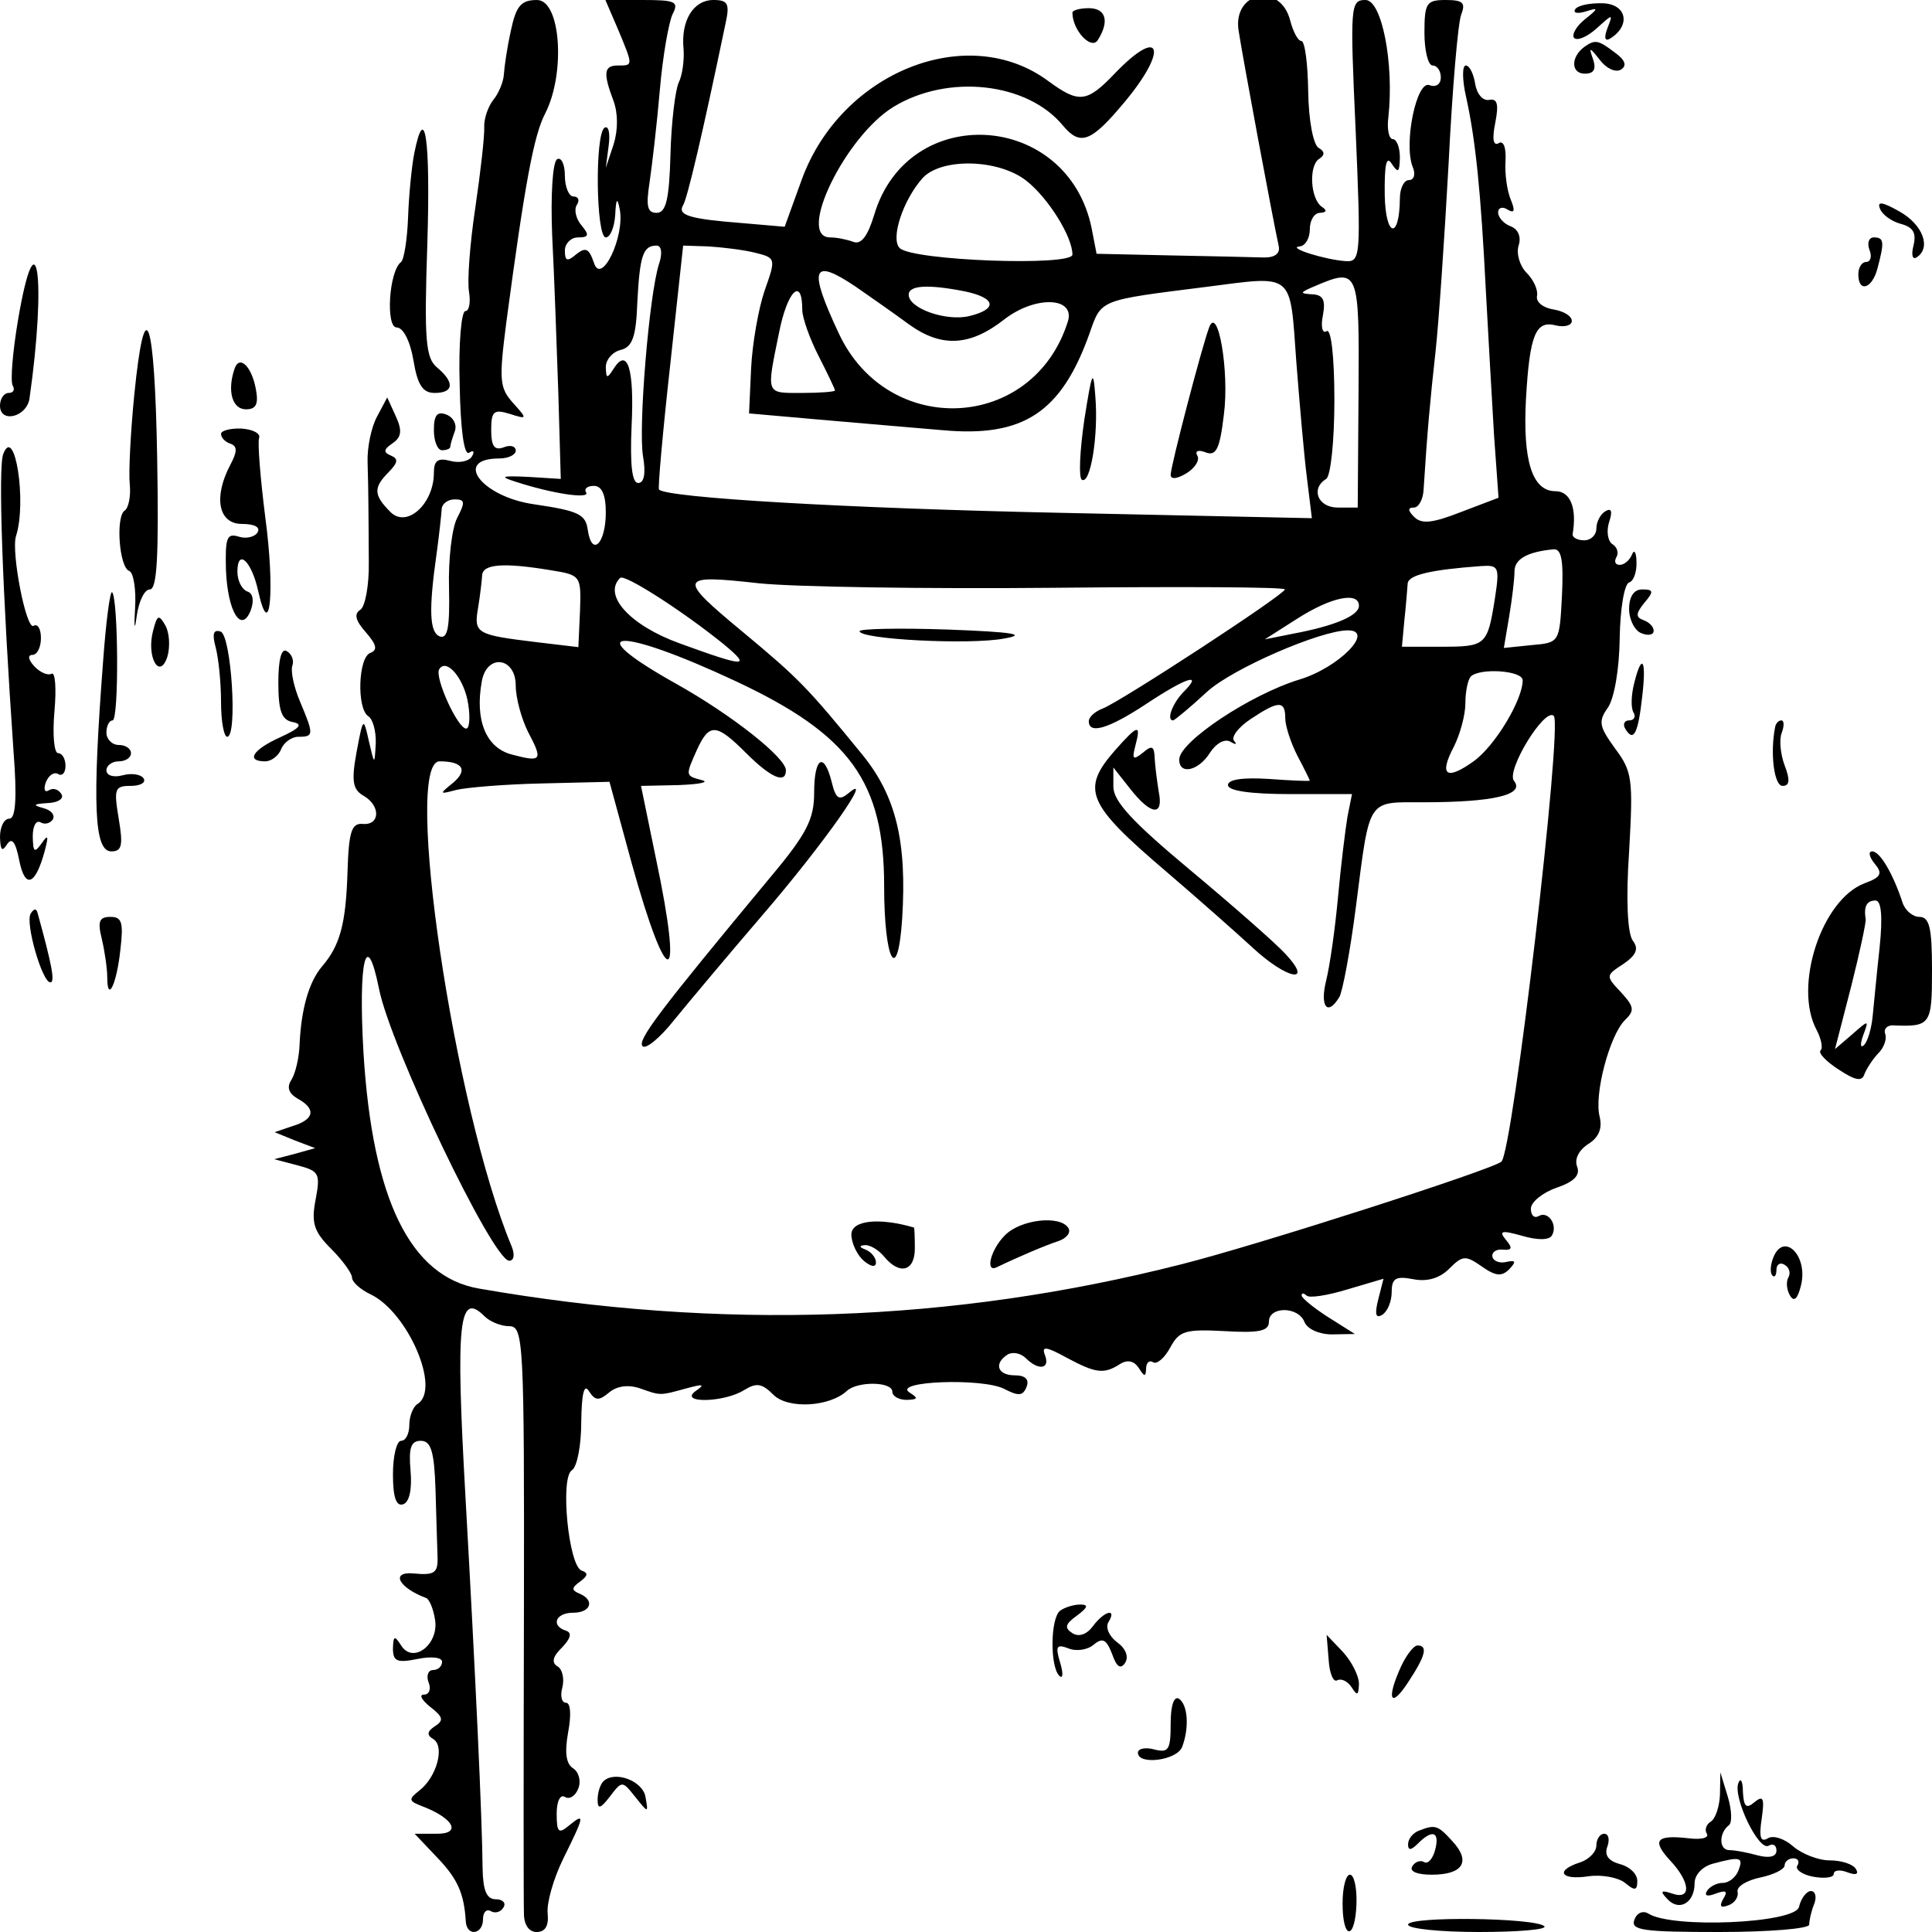<?xml version="1.0" standalone="no"?>
<!DOCTYPE svg PUBLIC "-//W3C//DTD SVG 20010904//EN"
 "http://www.w3.org/TR/2001/REC-SVG-20010904/DTD/svg10.dtd">
<svg version="1.0" xmlns="http://www.w3.org/2000/svg"
 width="236pt" height="236pt" viewBox="0 0 236 236"
 preserveAspectRatio="xMidYMid meet">
<g transform="translate(0,236) scale(0.05,-0.05)"
fill="#000000" stroke="none">
<path d="M1248 4645 c-9 -41 -16 -89 -17 -107 -1 -17 -12 -45 -25 -61 -13 -16
-24 -46 -23 -68 1 -21 -9 -110 -22 -198 -13 -87 -20 -179 -15 -205 4 -25 0
-46 -9 -46 -10 0 -17 -81 -14 -179 2 -112 11 -175 23 -167 11 7 14 3 7 -9 -7
-12 -31 -17 -53 -11 -30 8 -40 1 -40 -29 0 -76 -66 -136 -106 -96 -42 42 -42
60 -4 98 22 23 24 32 5 40 -19 8 -18 15 4 30 22 15 24 31 8 66 l-21 46 -25
-47 c-14 -26 -24 -75 -23 -110 1 -34 2 -80 2 -102 0 -22 1 -86 1 -143 1 -57
-9 -110 -21 -117 -16 -10 -11 -27 14 -55 26 -30 29 -43 11 -50 -30 -10 -34
-137 -5 -155 11 -7 19 -37 18 -66 -3 -54 -3 -54 -17 6 -13 59 -14 58 -30 -28
-13 -71 -9 -91 17 -106 42 -24 41 -72 -1 -69 -28 3 -35 -18 -38 -117 -4 -127
-18 -180 -63 -232 -31 -37 -50 -102 -54 -188 -1 -33 -10 -72 -20 -88 -12 -18
-7 -33 15 -46 46 -25 41 -51 -12 -67 l-44 -15 49 -20 50 -19 -50 -14 -50 -13
57 -15 c53 -14 56 -20 44 -84 -11 -57 -4 -78 38 -120 28 -28 51 -60 51 -70 0
-11 20 -29 45 -41 91 -43 173 -232 115 -268 -11 -7 -20 -30 -20 -51 0 -22 -9
-39 -20 -39 -11 0 -20 -37 -20 -82 0 -56 8 -79 25 -73 15 5 22 36 18 82 -5 56
1 73 25 73 25 0 33 -26 36 -120 2 -66 4 -140 5 -165 1 -38 -8 -44 -59 -39 -57
5 -36 -35 31 -60 8 -3 18 -27 22 -54 9 -60 -54 -108 -83 -62 -16 25 -19 24
-20 -7 0 -32 10 -36 60 -26 34 7 60 4 60 -7 0 -11 -10 -20 -22 -20 -12 0 -17
-14 -11 -30 7 -17 1 -30 -11 -30 -13 0 -6 -13 15 -30 31 -24 34 -33 12 -47
-20 -13 -21 -22 -4 -32 28 -18 8 -92 -34 -125 -28 -22 -27 -26 7 -39 76 -29
96 -67 36 -67 l-55 0 55 -58 c50 -52 66 -88 70 -157 3 -37 42 -31 42 6 0 17 8
26 19 20 10 -6 24 -3 31 9 7 11 -2 20 -19 20 -22 0 -31 21 -32 75 -1 122 -17
466 -42 911 -24 426 -16 501 47 438 13 -13 40 -24 60 -24 35 0 37 -35 36 -695
-1 -382 -1 -715 0 -740 0 -27 12 -45 31 -45 21 0 30 15 27 45 -3 25 14 85 38
134 52 105 54 114 14 81 -25 -21 -30 -17 -30 29 0 31 9 48 20 41 11 -7 26 2
33 21 7 18 1 40 -13 49 -17 11 -21 38 -12 88 8 42 6 72 -5 72 -11 0 -15 17 -9
38 5 21 0 44 -12 51 -15 9 -12 24 11 46 21 22 25 36 10 41 -38 12 -26 44 17
44 44 0 54 31 15 47 -19 8 -19 14 2 29 19 14 21 21 4 27 -32 11 -53 227 -24
245 13 8 23 61 23 118 1 70 7 95 19 75 15 -23 24 -24 49 -3 19 16 47 20 76 10
51 -18 47 -18 116 1 38 10 43 9 20 -7 -44 -31 69 -29 118 2 31 19 44 16 72
-12 36 -35 137 -29 179 10 26 24 111 23 111 -2 0 -11 16 -20 35 -20 28 1 29 4
7 18 -43 28 178 36 231 9 35 -18 46 -18 55 5 7 18 -3 28 -29 28 -42 0 -52 29
-17 51 12 7 32 3 44 -9 31 -31 60 -27 47 7 -9 23 2 22 53 -6 71 -38 91 -41
131 -15 18 11 34 7 45 -10 14 -22 17 -22 18 -2 0 15 8 22 17 16 9 -6 28 10 42
36 22 41 37 45 133 40 84 -5 108 0 108 23 0 38 72 38 87 -1 7 -17 36 -30 67
-30 l56 1 -65 41 c-36 23 -65 47 -65 53 0 7 5 6 12 0 6 -7 51 0 100 15 l88 26
-13 -51 c-9 -36 -6 -47 10 -37 13 8 23 33 23 56 0 33 10 39 52 31 34 -7 65 2
88 25 33 33 40 34 80 6 34 -24 49 -25 67 -7 18 19 16 23 -7 18 -16 -4 -32 2
-34 13 -2 11 10 19 26 17 22 -2 24 4 7 24 -18 22 -11 24 39 10 37 -11 66 -11
73 0 16 26 -9 62 -32 48 -11 -6 -19 2 -19 18 0 16 28 39 62 51 44 15 59 31 51
52 -7 18 4 40 27 55 26 16 35 38 28 67 -14 54 24 197 61 235 25 24 24 33 -9
69 -38 40 -37 41 6 69 32 22 38 37 23 57 -13 18 -17 100 -9 218 10 176 8 195
-34 251 -39 54 -42 66 -18 100 16 23 28 95 29 169 1 71 11 133 23 137 11 3 19
26 18 50 0 24 -6 32 -11 18 -6 -14 -19 -25 -30 -25 -11 0 -14 8 -8 19 6 10 2
24 -9 31 -12 7 -16 32 -9 54 9 27 6 36 -9 27 -12 -7 -22 -26 -22 -42 0 -16
-13 -29 -30 -29 -16 0 -29 7 -28 15 11 65 -6 105 -42 105 -57 0 -80 75 -72
225 9 158 24 193 73 180 22 -5 39 0 39 11 0 12 -20 24 -45 28 -25 4 -43 18
-40 33 3 14 -8 39 -25 56 -17 17 -26 47 -20 67 7 21 -1 40 -19 47 -17 6 -31
22 -31 34 0 12 11 15 23 7 17 -10 19 -3 8 24 -9 21 -15 63 -13 94 2 34 -5 52
-17 44 -13 -7 -16 11 -8 50 9 46 5 60 -15 56 -15 -3 -30 14 -34 39 -4 25 -14
45 -23 45 -9 0 -9 -35 1 -78 23 -104 36 -233 48 -472 6 -110 15 -269 20 -353
l11 -153 -92 -35 c-69 -27 -96 -30 -114 -12 -16 16 -16 23 -1 23 12 0 23 20
24 45 9 142 16 218 29 335 8 72 22 279 32 460 9 182 23 346 31 365 11 28 4 35
-38 35 -47 0 -52 -7 -52 -80 0 -44 9 -80 20 -80 11 0 20 -13 20 -29 0 -17 -12
-25 -28 -19 -31 12 -63 -141 -41 -199 8 -18 4 -33 -9 -33 -12 0 -22 -20 -22
-45 -1 -102 -35 -95 -37 8 -1 75 4 98 17 77 16 -24 19 -21 20 15 0 25 -8 45
-17 45 -10 0 -15 25 -11 55 14 130 -16 285 -56 285 -37 0 -38 -13 -24 -320 13
-306 12 -320 -24 -318 -49 3 -146 33 -113 36 14 1 25 20 25 42 0 22 11 40 25
40 16 1 18 6 4 15 -28 20 -32 101 -6 117 14 9 14 18 -2 27 -13 9 -24 68 -25
138 -1 68 -8 123 -17 123 -8 0 -20 23 -27 50 -24 94 -141 71 -126 -25 11 -71
84 -463 98 -526 4 -19 -10 -29 -39 -28 -25 1 -126 3 -225 5 l-181 4 -12 62
c-58 286 -448 311 -531 34 -16 -53 -32 -74 -51 -67 -16 6 -41 11 -57 11 -83 0
37 247 155 319 133 81 327 60 414 -46 42 -50 68 -41 149 56 110 131 91 190
-23 71 -68 -71 -87 -73 -162 -18 -197 146 -506 22 -602 -240 l-42 -116 -104 9
c-128 10 -159 19 -144 44 10 16 47 172 104 446 10 46 5 55 -30 55 -49 0 -80
-50 -73 -120 2 -27 -3 -64 -12 -82 -8 -17 -18 -96 -20 -175 -3 -111 -11 -143
-34 -143 -23 0 -26 17 -17 75 6 41 18 143 25 225 7 83 22 166 31 185 16 31 8
35 -73 35 l-91 0 31 -72 c37 -89 37 -88 0 -88 -35 0 -37 -18 -11 -87 11 -30
11 -71 0 -106 l-19 -57 7 54 c4 30 0 50 -10 44 -24 -15 -21 -268 3 -268 11 0
21 25 23 55 2 40 5 44 11 14 13 -67 -45 -188 -63 -131 -12 35 -20 39 -43 21
-22 -19 -28 -17 -28 9 0 17 15 32 32 32 27 0 28 6 9 29 -14 16 -19 39 -12 50
8 12 4 21 -8 21 -11 0 -21 23 -21 51 0 28 -9 46 -19 40 -11 -7 -16 -88 -12
-187 5 -96 11 -268 15 -384 l6 -210 -80 5 c-65 3 -71 1 -30 -12 89 -29 182
-43 172 -26 -6 9 3 16 19 16 19 0 29 -21 29 -65 0 -76 -34 -110 -44 -43 -5 39
-23 47 -131 63 -128 18 -200 112 -85 112 22 0 40 9 40 19 0 11 -13 15 -30 8
-22 -8 -30 3 -30 42 0 46 6 52 45 40 44 -14 44 -13 8 27 -33 37 -34 56 -16
197 45 337 67 457 95 510 50 98 38 277 -20 277 -39 0 -51 -14 -64 -75z m1260
-367 c53 -42 112 -136 112 -180 0 -29 -391 -15 -422 16 -23 23 8 117 56 171
46 50 186 47 254 -7z m-898 -203 c-24 -74 -51 -400 -39 -470 7 -41 3 -65 -12
-65 -15 0 -20 45 -16 139 7 140 -10 194 -44 140 -16 -25 -18 -24 -19 4 0 18
16 37 36 42 29 7 38 32 41 116 6 115 14 139 47 139 12 0 15 -18 6 -45z m233
28 c53 -13 53 -14 25 -93 -15 -44 -30 -129 -33 -190 l-5 -110 170 -15 c94 -8
230 -20 303 -26 197 -18 290 43 359 237 29 83 22 80 284 113 218 28 205 38
221 -183 8 -102 19 -230 26 -284 l12 -98 -608 13 c-530 11 -969 37 -987 57 -3
3 9 139 27 301 l32 295 61 -2 c33 -2 84 -8 113 -15z m247 -83 c33 -23 92 -64
130 -92 80 -58 150 -54 234 12 75 58 173 55 155 -5 -84 -269 -440 -287 -560
-29 -75 160 -65 185 41 114z m1229 -260 l-2 -280 -49 0 c-48 0 -67 46 -28 70
11 7 20 93 20 192 0 107 -8 176 -19 169 -10 -7 -15 10 -9 39 7 38 0 50 -27 51
-30 2 -30 4 5 19 110 47 111 43 109 -260z m-1359 203 c0 -19 18 -70 40 -113
22 -43 40 -81 40 -84 0 -3 -36 -6 -80 -6 -90 0 -88 -6 -57 146 20 103 57 140
57 57z m398 45 c75 -16 80 -43 11 -60 -56 -14 -149 18 -149 52 0 23 47 26 138
8z m-1241 -553 c-13 -25 -22 -102 -20 -172 2 -94 -3 -124 -22 -118 -26 9 -28
65 -8 205 6 44 11 91 12 105 0 14 15 25 32 25 25 0 26 -7 6 -45z m2699 -190
c-6 -115 -6 -115 -74 -121 l-68 -7 13 77 c7 42 13 91 13 110 0 30 31 48 96 54
19 1 24 -28 20 -113z m-2471 62 c74 -12 75 -13 72 -100 l-4 -88 -101 12 c-148
18 -155 21 -144 84 5 30 9 66 10 80 2 27 52 31 167 12z m2307 -70 c-18 -114
-22 -117 -131 -117 l-96 0 6 65 c4 36 7 76 8 89 1 21 55 34 179 43 44 3 46 -2
34 -80z m-1885 -110 c70 -58 56 -58 -106 1 -122 44 -189 118 -146 160 10 11
153 -81 252 -161z m808 137 c311 3 565 2 564 -4 -1 -13 -401 -274 -445 -291
-19 -7 -34 -21 -34 -31 0 -33 49 -18 140 42 98 65 141 79 91 29 -27 -28 -42
-69 -25 -69 3 0 41 31 83 70 61 56 277 150 344 150 67 0 -22 -91 -118 -120
-121 -37 -293 -152 -294 -195 -1 -39 47 -29 75 16 15 23 36 35 50 27 13 -8 17
-7 9 2 -8 9 10 33 40 53 69 46 85 46 85 2 0 -19 14 -61 30 -92 17 -32 30 -59
30 -60 0 -2 -45 0 -100 4 -63 4 -100 -1 -100 -15 0 -14 55 -22 152 -22 l151 0
-11 -55 c-5 -30 -16 -118 -23 -195 -7 -77 -20 -169 -29 -205 -16 -64 3 -89 32
-41 8 13 27 114 41 224 34 265 26 252 164 252 170 0 249 18 222 52 -21 24 75
181 97 159 22 -22 -100 -1064 -128 -1089 -21 -19 -599 -205 -783 -251 -558
-142 -1124 -162 -1715 -59 -168 29 -260 218 -282 576 -13 225 7 310 38 156 28
-141 278 -664 318 -664 12 0 14 15 6 35 -141 337 -266 1185 -176 1185 58 0 70
-22 31 -54 -32 -26 -32 -27 9 -16 24 6 118 14 209 16 l166 4 54 -198 c89 -321
128 -312 59 13 l-36 175 92 2 c51 2 76 7 57 12 -41 11 -41 10 -12 75 30 65 47
64 120 -9 60 -60 97 -76 97 -42 0 31 -133 136 -269 212 -243 136 -140 140 146
6 280 -131 363 -246 363 -501 0 -183 33 -244 44 -80 12 189 -15 300 -97 401
-134 164 -154 185 -291 299 -163 135 -160 142 38 120 86 -9 410 -14 721 -11z
m745 -44 c0 -24 -59 -49 -160 -68 l-70 -14 80 51 c83 53 150 66 150 31z
m-2176 -241 c5 -32 3 -59 -5 -59 -21 0 -78 126 -66 145 18 29 62 -24 71 -86z
m116 46 c0 -30 14 -81 30 -113 37 -70 34 -75 -41 -55 -62 17 -89 84 -72 178
12 69 83 60 83 -10z m2460 13 c0 -48 -68 -161 -120 -198 -67 -48 -85 -34 -48
36 15 30 28 77 28 106 0 28 6 57 13 65 22 22 127 15 127 -9z"/>
<path d="M2954 3920 c-18 -48 -94 -339 -94 -360 0 -12 16 -10 39 4 21 13 33
33 26 43 -6 11 2 15 20 8 26 -10 35 7 45 92 14 106 -15 270 -36 213z"/>
<path d="M2649 3694 c-11 -76 -14 -141 -6 -146 21 -13 41 109 33 203 -5 70 -8
63 -27 -57z"/>
<path d="M2100 3178 c0 -20 269 -34 353 -18 58 10 23 16 -138 22 -118 4 -215
2 -215 -4z"/>
<path d="M2725 2888 c-85 -97 -71 -131 125 -298 77 -66 171 -149 210 -185 84
-78 151 -91 80 -15 -25 27 -130 119 -233 205 -139 116 -187 167 -187 203 l0
47 41 -52 c51 -65 82 -68 70 -8 -4 25 -9 62 -10 82 -1 31 -7 33 -29 14 -24
-19 -27 -16 -18 18 14 53 6 51 -49 -11z"/>
<path d="M1989 2783 c0 -64 -18 -100 -106 -205 -274 -330 -327 -400 -313 -414
8 -8 43 21 77 64 35 43 133 160 218 259 147 171 273 350 209 296 -24 -20 -32
-15 -42 26 -19 76 -43 61 -43 -26z"/>
<path d="M2080 1704 c0 -21 14 -50 30 -64 18 -15 30 -17 30 -4 0 11 -11 25
-25 31 -16 6 -17 10 -2 11 12 1 33 -11 47 -28 38 -46 75 -36 75 20 0 28 -1 50
-2 51 -85 25 -153 18 -153 -17z"/>
<path d="M2455 1702 c-35 -35 -49 -92 -20 -78 54 26 120 54 151 64 20 7 31 21
24 32 -20 32 -117 21 -155 -18z"/>
<path d="M3848 4697 c-5 -9 6 -11 26 -5 32 10 32 8 -3 -20 -21 -17 -32 -38
-25 -45 8 -7 32 3 55 24 40 36 40 36 26 0 -9 -24 -6 -33 7 -25 51 32 40 84
-18 86 -31 1 -62 -5 -68 -15z"/>
<path d="M2620 4689 c0 -43 46 -92 62 -67 29 46 20 78 -22 78 -22 0 -40 -5
-40 -11z"/>
<path d="M3870 4605 c-33 -25 -32 -65 2 -65 22 0 28 11 20 35 -11 31 -9 31 17
-2 15 -20 38 -31 51 -23 15 9 11 23 -14 41 -42 32 -49 33 -76 14z"/>
<path d="M1012 4345 c-6 -30 -13 -100 -15 -155 -2 -55 -10 -104 -17 -110 -30
-22 -38 -160 -11 -160 16 0 33 -33 41 -80 10 -61 23 -80 52 -80 47 0 49 26 6
62 -28 23 -32 66 -24 302 8 257 -6 351 -32 221z"/>
<path d="M4593 4210 c5 -14 28 -31 51 -37 30 -8 38 -22 31 -52 -6 -23 -3 -36
7 -30 37 23 16 80 -41 112 -42 24 -56 26 -48 7z"/>
<path d="M4567 4110 c7 -16 3 -30 -8 -30 -10 0 -19 -13 -19 -30 0 -46 34 -36
47 15 17 64 16 75 -9 75 -12 0 -17 -13 -11 -30z"/>
<path d="M44 3938 c-13 -77 -19 -149 -13 -160 6 -10 2 -18 -10 -18 -11 0 -21
-14 -21 -31 0 -44 65 -28 72 17 42 293 18 462 -28 192z"/>
<path d="M328 3755 c-9 -91 -14 -189 -11 -218 3 -29 -3 -58 -12 -64 -23 -14
-14 -140 11 -148 10 -4 17 -45 14 -91 -3 -49 -1 -57 4 -19 5 36 19 65 32 65
18 0 22 83 18 320 -6 349 -30 415 -56 155z"/>
<path d="M572 3816 c-17 -53 -4 -96 29 -96 25 0 31 13 24 50 -11 58 -42 85
-53 46z"/>
<path d="M1060 3669 c0 -27 9 -49 20 -49 11 0 20 4 20 8 0 5 5 22 11 38 6 16
-3 34 -20 41 -23 9 -31 -1 -31 -38z"/>
<path d="M540 3660 c0 -9 10 -20 23 -24 17 -6 17 -19 0 -51 -42 -79 -30 -145
28 -145 31 0 46 -8 38 -21 -7 -11 -28 -16 -46 -10 -29 9 -33 -3 -31 -81 4
-103 38 -158 61 -98 8 23 5 41 -9 45 -13 5 -24 26 -24 48 0 59 35 26 51 -48
29 -129 41 4 17 182 -12 95 -19 182 -15 193 4 11 -15 21 -43 23 -27 1 -50 -5
-50 -13z"/>
<path d="M8 3611 c-13 -32 -2 -336 25 -726 9 -116 5 -165 -10 -165 -13 0 -23
-20 -23 -45 1 -32 5 -37 17 -18 12 18 21 7 30 -39 14 -70 39 -62 62 22 10 38
9 43 -7 20 -18 -25 -21 -22 -22 16 0 26 8 41 19 35 10 -6 23 -3 30 7 6 11 -4
23 -24 28 -26 7 -23 10 11 12 26 1 41 11 34 22 -7 12 -21 16 -31 9 -10 -6 -13
3 -7 20 7 17 20 26 30 20 10 -6 18 3 18 20 0 17 -8 31 -18 31 -10 0 -14 46 -9
102 5 56 2 97 -7 92 -9 -5 -28 3 -42 18 -15 16 -17 28 -5 28 12 0 21 19 21 41
0 23 -8 36 -18 30 -18 -11 -55 180 -43 219 27 83 -3 274 -31 201z"/>
<path d="M252 3106 c-27 -353 -22 -466 20 -466 26 0 29 15 18 80 -12 73 -10
80 29 80 24 0 38 8 32 18 -6 10 -29 14 -51 8 -22 -6 -40 -1 -40 12 0 12 14 22
30 22 17 0 30 9 30 20 0 11 -13 20 -30 20 -16 0 -30 14 -30 30 0 17 7 30 15
30 16 0 14 297 -1 313 -5 5 -15 -71 -22 -167z"/>
<path d="M3980 3232 c0 -26 14 -53 30 -59 17 -7 30 -4 30 6 0 10 -11 21 -25
26 -19 7 -19 16 2 42 24 28 23 33 -5 33 -20 0 -32 -17 -32 -48z"/>
<path d="M374 3179 c-17 -64 16 -122 35 -63 7 24 5 58 -5 76 -16 28 -20 26
-30 -13z"/>
<path d="M527 3138 c7 -27 13 -86 13 -133 0 -47 7 -85 15 -85 26 0 10 248 -16
257 -18 6 -21 -6 -12 -39z"/>
<path d="M680 3053 c0 -70 8 -92 35 -97 26 -5 18 -15 -30 -37 -67 -30 -86 -59
-37 -59 15 0 33 14 39 30 7 17 26 30 42 30 38 0 38 5 4 86 -15 35 -23 74 -19
87 5 13 -1 29 -13 36 -13 9 -21 -19 -21 -76z"/>
<path d="M3992 3049 c-7 -28 -8 -59 -1 -70 6 -10 1 -19 -11 -19 -12 0 -16 -10
-9 -21 20 -33 31 -11 41 79 11 92 -1 109 -20 31z"/>
<path d="M4337 2945 c-13 -64 -3 -145 18 -145 17 0 19 14 5 50 -10 27 -14 63
-7 80 6 16 6 30 -1 30 -7 0 -13 -7 -15 -15z"/>
<path d="M4580 2610 c20 -24 16 -33 -25 -48 -105 -40 -174 -252 -117 -358 11
-21 16 -44 10 -50 -7 -6 13 -27 44 -47 41 -27 57 -30 63 -11 5 13 20 36 33 50
14 13 22 35 18 47 -5 13 4 22 18 22 93 -4 96 1 96 135 0 103 -6 130 -31 130
-16 0 -35 16 -41 35 -23 70 -55 125 -74 125 -10 0 -8 -13 6 -30z m12 -205 c-7
-63 -14 -139 -17 -168 -3 -30 -12 -61 -21 -70 -9 -9 -10 2 -2 24 14 38 14 38
-27 2 l-42 -36 39 151 c21 83 37 158 36 166 -5 31 2 46 24 46 14 0 18 -38 10
-115z"/>
<path d="M75 2488 c-14 -22 28 -168 48 -168 12 0 4 42 -31 169 -3 12 -9 12
-17 -1z"/>
<path d="M249 2425 c7 -30 13 -72 13 -92 0 -65 23 -18 32 66 8 67 4 81 -24 81
-28 0 -32 -11 -21 -55z"/>
<path d="M4332 1647 c-7 -18 -8 -37 -2 -43 5 -6 10 0 10 14 0 13 9 19 20 12
12 -7 15 -21 9 -31 -6 -11 -4 -30 4 -44 10 -17 19 -8 27 25 18 73 -43 132 -68
67z"/>
<path d="M2590 785 c-24 -18 -25 -137 -2 -159 9 -9 10 6 2 32 -12 40 -9 46 20
35 19 -8 47 -4 62 9 22 18 31 13 45 -23 11 -32 21 -38 32 -21 9 15 1 35 -20
50 -19 14 -29 36 -21 49 22 36 -11 27 -38 -10 -15 -20 -34 -27 -50 -17 -20 13
-18 22 11 43 27 20 29 27 8 27 -16 0 -38 -7 -49 -15z"/>
<path d="M3246 665 c2 -34 12 -56 21 -50 10 5 25 -2 35 -17 14 -22 17 -20 18
8 0 20 -18 55 -39 78 l-40 42 5 -61z"/>
<path d="M3423 649 c-37 -81 -26 -105 17 -39 43 65 49 90 23 90 -9 0 -27 -23
-40 -51z"/>
<path d="M2860 509 c0 -64 -5 -72 -40 -63 -22 6 -40 2 -40 -8 0 -31 95 -19
108 14 18 47 14 104 -8 118 -12 7 -20 -17 -20 -61z"/>
<path d="M1474 368 c-8 -8 -14 -28 -14 -45 0 -24 7 -22 30 8 30 39 30 39 62
-1 32 -40 32 -40 25 0 -7 40 -76 65 -103 38z"/>
<path d="M4202 336 c-1 -29 -11 -59 -22 -66 -12 -7 -16 -21 -10 -30 6 -10 -14
-15 -45 -11 -79 9 -90 -5 -45 -54 50 -53 53 -98 5 -81 -27 9 -30 6 -12 -13 29
-32 67 -10 67 38 0 21 19 41 45 48 67 18 75 16 62 -17 -6 -16 -23 -30 -38 -30
-15 0 -32 -9 -39 -20 -7 -12 2 -14 22 -6 25 9 30 6 18 -13 -10 -18 -7 -23 12
-16 15 5 26 20 23 33 -3 13 22 28 55 35 33 7 60 20 60 30 0 9 10 17 21 17 12
0 16 -8 10 -18 -6 -9 12 -22 39 -27 28 -5 50 -2 50 7 0 9 15 11 33 4 21 -8 29
-5 21 8 -7 12 -36 21 -64 21 -28 0 -68 16 -89 34 -21 19 -49 28 -62 20 -18
-11 -22 3 -15 48 7 50 4 58 -18 40 -20 -17 -26 -11 -28 26 0 26 -6 35 -11 21
-14 -35 50 -168 74 -153 11 6 19 1 19 -12 0 -15 -17 -19 -45 -12 -25 7 -56 13
-70 13 -26 0 -26 42 -1 61 8 6 7 37 -3 70 l-18 59 -1 -54z"/>
<path d="M3465 247 c-14 -6 -25 -20 -25 -33 0 -15 7 -15 24 2 36 36 54 29 42
-16 -6 -22 -18 -35 -27 -29 -9 5 -22 1 -29 -11 -7 -12 12 -20 48 -20 76 0 96
32 51 81 -37 41 -43 42 -84 26z"/>
<path d="M3900 211 c0 -15 -18 -34 -40 -41 -62 -20 -47 -44 20 -34 33 5 74 -3
90 -16 24 -20 30 -19 30 5 0 17 -19 35 -43 41 -28 8 -38 22 -30 43 6 17 3 31
-8 31 -10 0 -19 -13 -19 -29z"/>
<path d="M3280 70 c0 -91 31 -91 34 0 1 39 -6 70 -16 70 -10 0 -18 -31 -18
-70z"/>
<path d="M4395 61 c-11 -40 -310 -53 -368 -16 -13 8 -28 2 -34 -15 -10 -26 21
-30 208 -30 120 0 219 8 219 18 0 10 5 33 12 50 7 18 3 32 -8 32 -10 0 -24
-17 -29 -39z"/>
<path d="M3440 18 c0 -10 78 -18 173 -18 96 0 167 6 160 14 -21 21 -333 25
-333 4z"/>
</g>
</svg>
